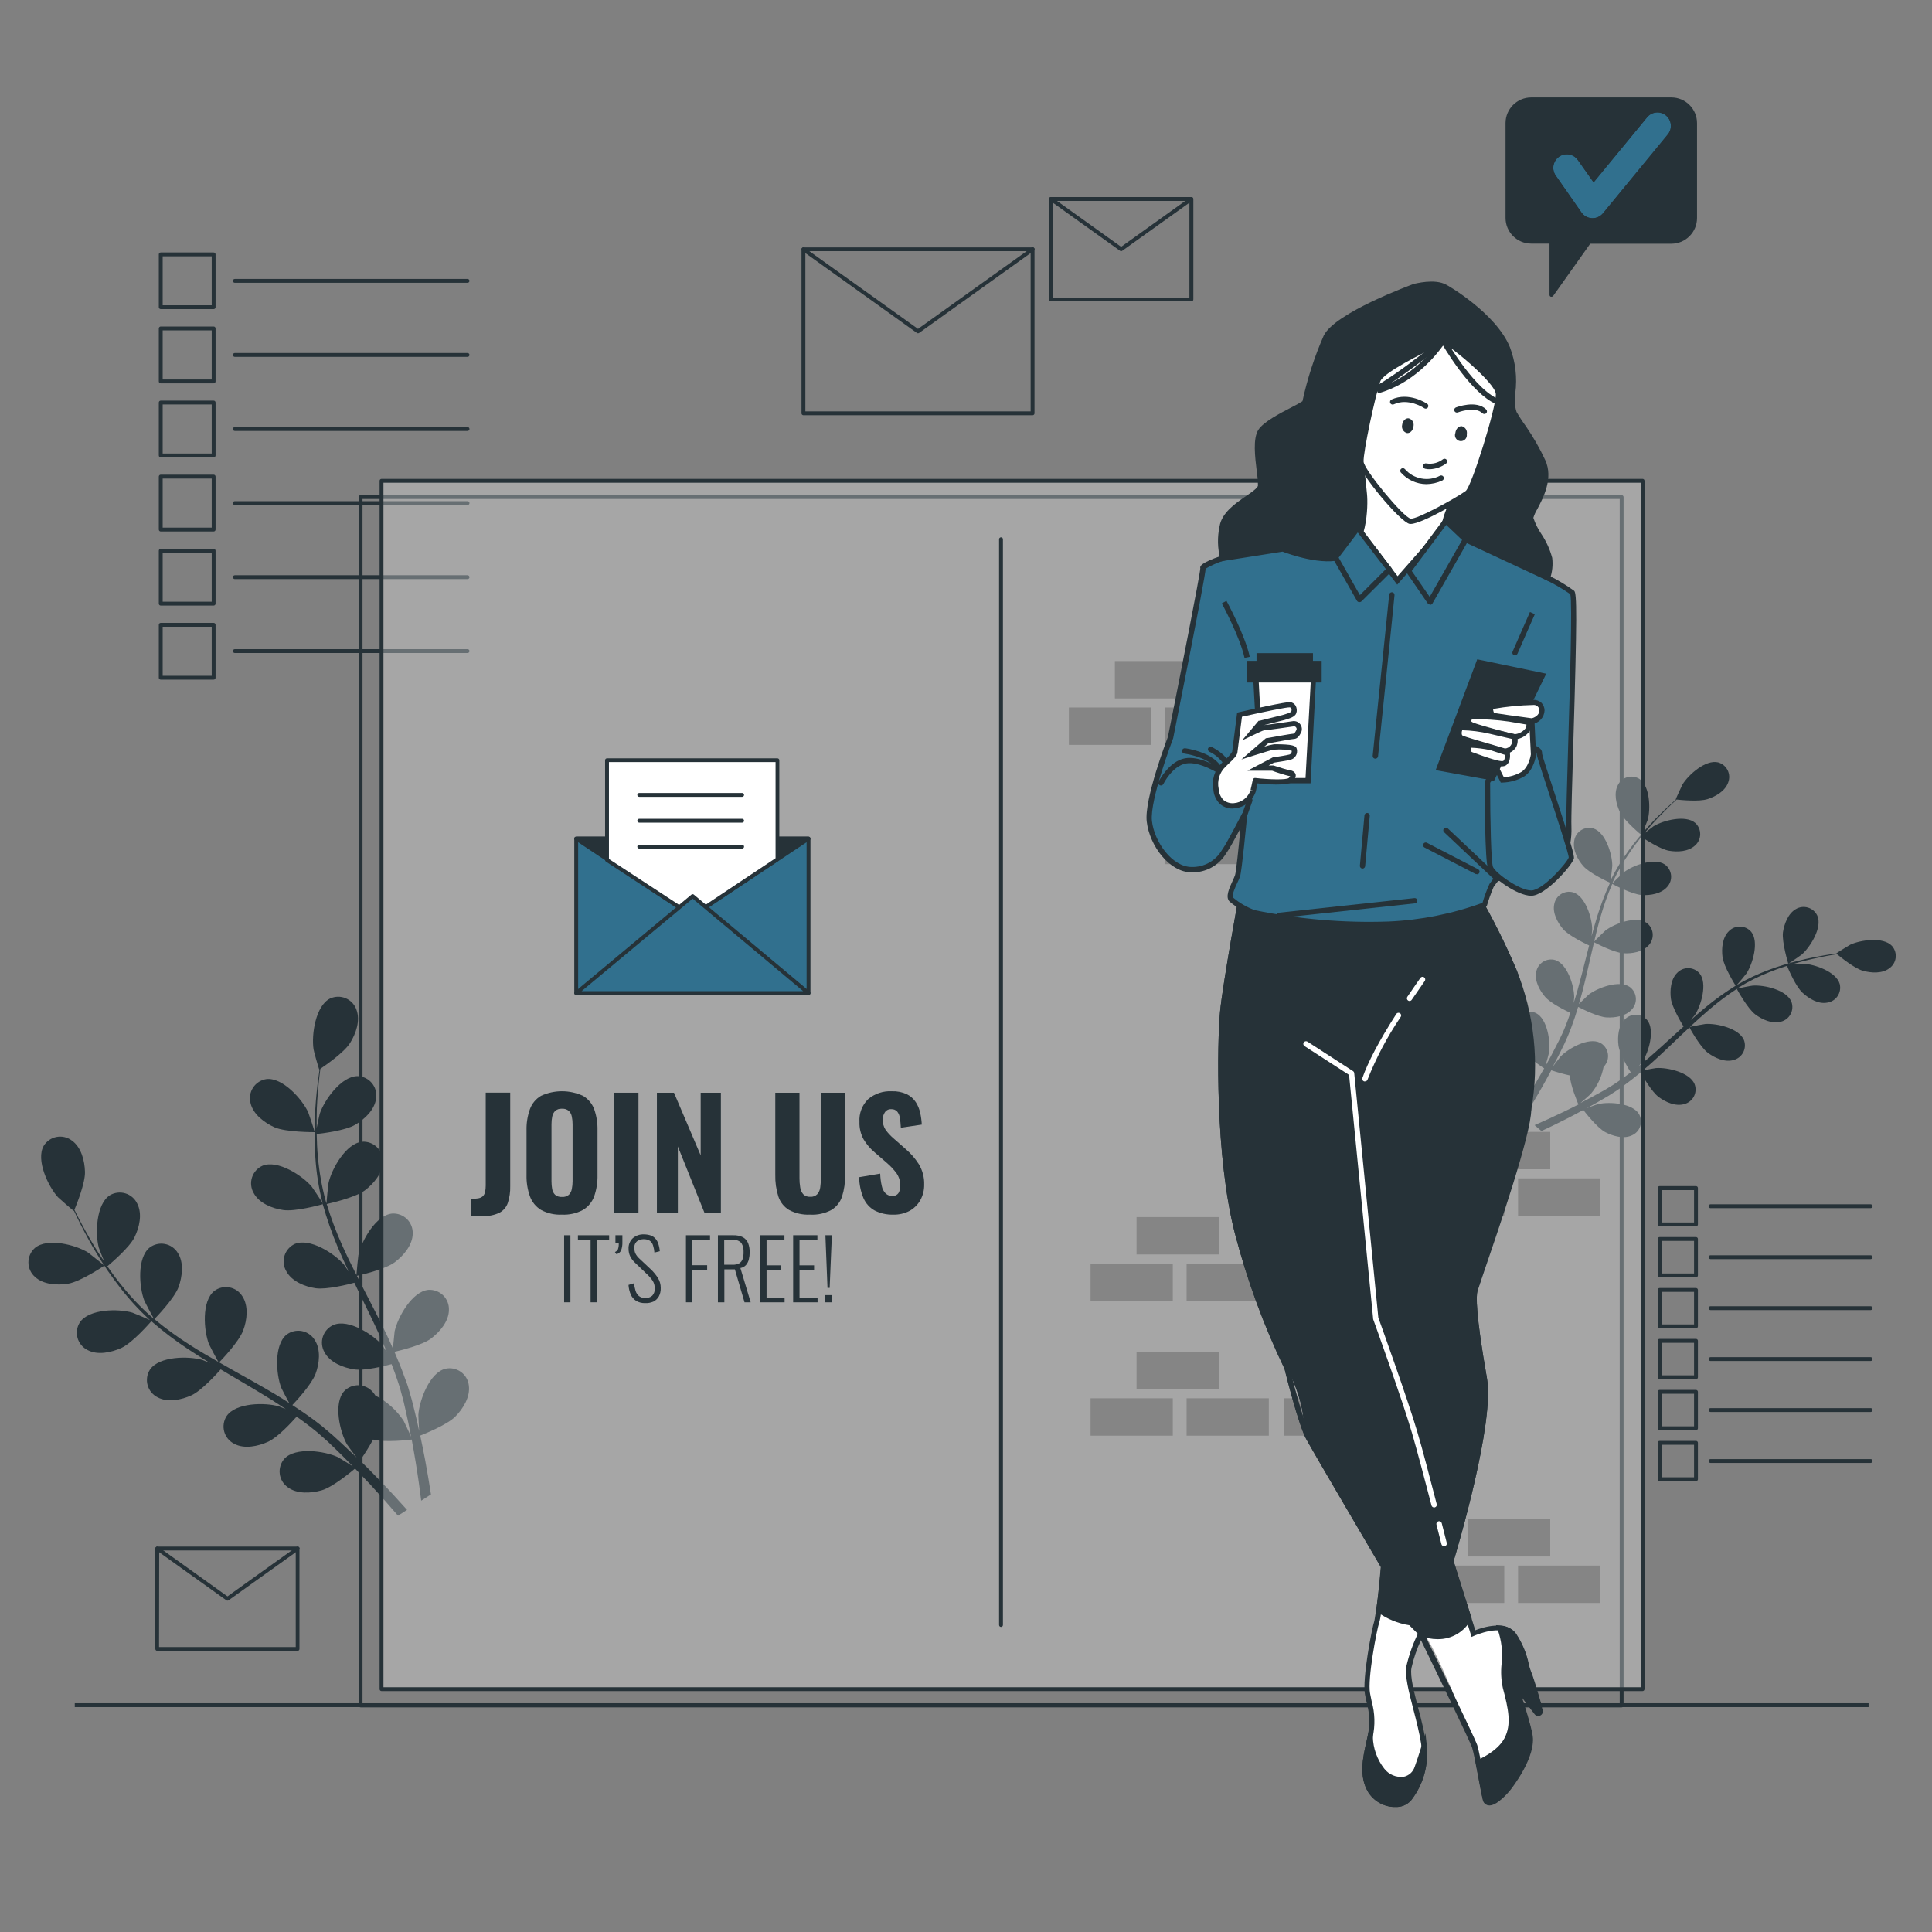 <svg id="eJR9XfTgW1i1" xmlns="http://www.w3.org/2000/svg" xmlns:xlink="http://www.w3.org/1999/xlink" viewBox="0 0 500 500" shape-rendering="geometricPrecision" text-rendering="geometricPrecision"><rect x="0" y="0" width="500" height="500" fill="#808080" stroke="none"/><g><path d="M55.29,80h-13.69c-.276,0-.5-.224-.5-.5v-13.66c0-.276.224-.5.5-.5h13.69c.276,0,.5.224.5.5v13.7c-.021.26-.239.461-.5.46ZM42.1,79h12.69v-12.66h-12.69Z" fill="#263238"/><path d="M121,73.19h-60.23c-.276,0-.5-.224-.5-.5s.224-.5.5-.5h60.23c.276,0,.5.224.5.5s-.224.5-.5.5Z" fill="#263238"/><path d="M55.29,99.21h-13.69c-.276,0-.5-.224-.5-.5v-13.71c0-.276.224-.5.5-.5h13.69c.276,0,.5.224.5.5v13.7c.003.134-.049.264-.143.36s-.223.15-.357.15Zm-13.19-1h12.69v-12.7h-12.69Z" fill="#263238"/><path d="M121,92.36h-60.23c-.276,0-.5-.224-.5-.5s.224-.5.5-.5h60.23c.276,0,.5.224.5.5s-.224.5-.5.5Z" fill="#263238"/><path d="M55.29,118.38h-13.69c-.276,0-.5-.224-.5-.5v-13.7c0-.276.224-.5.5-.5h13.69c.276,0,.5.224.5.5v13.7c0,.276-.224.5-.5.5Zm-13.19-1h12.69v-12.7h-12.69Z" fill="#263238"/><path d="M121,111.53h-60.23c-.276,0-.5-.224-.5-.5s.224-.5.5-.5h60.23c.276,0,.5.224.5.5s-.224.5-.5.5Z" fill="#263238"/><path d="M55.29,137.55h-13.69c-.276,0-.5-.224-.5-.5v-13.7c0-.276.224-.5.5-.5h13.69c.276,0,.5.224.5.5v13.7c0,.276-.224.5-.5.5Zm-13.19-1h12.69v-12.7h-12.69Z" fill="#263238"/><path d="M121,130.7h-60.23c-.276,0-.5-.224-.5-.5s.224-.5.5-.5h60.23c.276,0,.5.224.5.5s-.224.5-.5.5Z" fill="#263238"/><path d="M55.29,156.72h-13.69c-.276,0-.5-.224-.5-.5v-13.69c0-.276.224-.5.5-.5h13.69c.276,0,.5.224.5.5v13.69c0,.276-.224.5-.5.5Zm-13.19-1h12.69v-12.72h-12.69Z" fill="#263238"/><path d="M121,149.87h-60.23c-.276,0-.5-.224-.5-.5s.224-.5.5-.5h60.23c.276,0,.5.224.5.5s-.224.5-.5.5Z" fill="#263238"/><path d="M55.29,175.89h-13.69c-.276,0-.5-.224-.5-.5v-13.69c0-.276.224-.5.5-.5h13.69c.276,0,.5.224.5.5v13.69c0,.276-.224.5-.5.5Zm-13.19-1h12.69v-12.69h-12.69Z" fill="#263238"/><path d="M121,169h-60.23c-.276,0-.5-.224-.5-.5s.224-.5.5-.5h60.23c.276,0,.5.224.5.5s-.224.5-.5.5Z" fill="#263238"/><path d="M438.92,317.38h-9.42c-.276,0-.5-.224-.5-.5v-9.42c0-.276.224-.5.5-.5h9.42c.276,0,.5.224.5.5v9.42c0,.276-.224.5-.5.5Zm-8.92-1h8.42v-8.38h-8.42Z" fill="#263238"/><path d="M484.13,312.67h-41.45c-.276,0-.5-.224-.5-.5s.224-.5.5-.5h41.45c.276,0,.5.224.5.5s-.224.5-.5.5Z" fill="#263238"/><path d="M438.92,330.57h-9.42c-.276,0-.5-.224-.5-.5v-9.42c0-.276.224-.5.5-.5h9.42c.276,0,.5.224.5.5v9.42c-.005.274-.226.495-.5.5Zm-8.92-1h8.42v-8.42h-8.42Z" fill="#263238"/><path d="M484.13,325.86h-41.45c-.274-.005-.495-.226-.5-.5c0-.276.224-.5.5-.5h41.45c.276,0,.5.224.5.5s-.224.5-.5.5Z" fill="#263238"/><path d="M438.92,343.76h-9.42c-.276,0-.5-.224-.5-.5v-9.42c0-.276.224-.5.5-.5h9.42c.276,0,.5.224.5.5v9.42c-.005.274-.226.495-.5.5Zm-8.92-1h8.42v-8.42h-8.42Z" fill="#263238"/><path d="M484.13,339.05h-41.45c-.274-.005-.495-.226-.5-.5c0-.276.224-.5.5-.5h41.45c.276,0,.5.224.5.5s-.224.5-.5.5Z" fill="#263238"/><path d="M438.92,356.94h-9.42c-.276,0-.5-.224-.5-.5v-9.44c0-.276.224-.5.5-.5h9.42c.274.005.495.226.5.5v9.42c.005.136-.045.268-.139.367s-.225.154-.361.153Zm-8.92-1h8.42v-8.42h-8.42Z" fill="#263238"/><path d="M484.13,352.23h-41.45c-.276,0-.5-.224-.5-.5.005-.274.226-.495.5-.5h41.45c.276,0,.5.224.5.5s-.224.5-.5.5Z" fill="#263238"/><path d="M438.92,370.13h-9.42c-.276,0-.5-.224-.5-.5v-9.42c0-.276.224-.5.5-.5h9.42c.274.005.495.226.5.5v9.42c0,.276-.224.5-.5.5Zm-8.92-1h8.42v-8.42h-8.42Z" fill="#263238"/><path d="M484.13,365.42h-41.45c-.276,0-.5-.224-.5-.5.005-.274.226-.495.5-.5h41.45c.276,0,.5.224.5.5s-.224.5-.5.5Z" fill="#263238"/><path d="M438.92,383.32h-9.42c-.276,0-.5-.224-.5-.5v-9.42c0-.276.224-.5.5-.5h9.42c.276,0,.5.224.5.5v9.42c0,.276-.224.5-.5.5Zm-8.92-1h8.42v-8.42h-8.42Z" fill="#263238"/><path d="M484.13,378.61h-41.45c-.276,0-.5-.224-.5-.5s.224-.5.5-.5h41.45c.276,0,.5.224.5.5s-.224.5-.5.5Z" fill="#263238"/></g><g><path d="M267.23,107.47h-59.3c-.276,0-.5-.224-.5-.5v-42.45c0-.276.224-.5.5-.5h59.3c.276,0,.5.224.5.5v42.48c-.016.264-.235.47-.5.47Zm-58.8-1h58.3v-41.47h-58.3Z" fill="#263238"/><path d="M237.58,86.25c-.104.001-.205-.031-.29-.09L207.64,64.93c-.109-.077-.183-.194-.206-.325s.008-.266.086-.375c.166-.219.475-.268.7-.11l29.36,21l29.36-21c.144-.123.344-.154.518-.081s.293.238.306.427-.081.368-.244.465L237.87,86.16c-.086.058-.187.09-.29.09Z" fill="#263238"/><path d="M308.32,78L272,78c-.276,0-.5-.224-.5-.5v-26c0-.276.224-.5.5-.5h36.34c.276,0,.5.224.5.5v26c0.0.136-.055.266-.153.361s-.231.145-.367.139Zm-35.84-1h35.34v-25h-35.34Z" fill="#263238"/><path d="M290.15,65c-.105.001-.208-.034-.29-.1l-18.17-13c-.109-.077-.183-.194-.206-.325s.008-.266.086-.375c.163-.223.473-.276.7-.12l17.88,12.8L308,51.1c.227-.156.537-.103.7.12.077.109.108.244.086.375s-.097.248-.206.325l-18.17,13c-.077.052-.167.08-.26.08Z" fill="#263238"/><path d="M77,427.25h-36.3c-.274-.005-.495-.226-.5-.5v-26c.005-.274.226-.495.5-.5h36.3c.276,0,.5.224.5.5v26c0,.276-.224.5-.5.5Zm-35.84-1h35.38v-25h-35.34Z" fill="#263238"/><path d="M58.87,414.24c-.103-0-.204-.032-.29-.09l-18.17-13c-.219-.166-.268-.475-.11-.7.162-.218.468-.267.69-.11l17.88,12.8l17.88-12.8c.225-.158.534-.109.7.11.077.109.108.244.086.375s-.097.248-.206.325l-18.17,13c-.085.059-.186.091-.29.09Z" fill="#263238"/></g><g><rect width="464.24" height="1" rx="0" ry="0" transform="translate(19.35 440.796)" fill="#263238"/></g><g><path d="M17.63,332.22c3.26-.53,9.39-4.69,9.4-4.69s-4-3.21-4.25-3.38c-3.21-2-10.57-3.9-13.77-1.16-1.053.948-1.654,2.298-1.654,3.715s.601,2.767,1.654,3.715c2.18,2.06,5.84,2.25,8.62,1.8Z" fill="#263238"/><path d="M31.41,348.85c2.89-1.32,7.4-6.51,7.76-6.92c2.964,2.586,6.098,4.972,9.38,7.14c1.9,1.27,3.86,2.5,5.84,3.7-1-.41-1.87-.78-2-.81-3.61-1.06-11.22-1-13.59,2.51-.76,1.197-.976,2.66-.595,4.025s1.325,2.505,2.595,3.135c2.62,1.42,6.21.64,8.76-.53s6.54-5.54,7.56-6.7l2.29,1.36c3.68,2.17,7.35,4.31,10.89,6.52c1.25.78,2.45,1.59,3.66,2.4-.88-.36-1.62-.67-1.74-.7-3.61-1.06-11.22-1-13.59,2.52-.76,1.197-.976,2.66-.595,4.025s1.325,2.505,2.595,3.135c2.62,1.41,6.2.63,8.76-.54s6.15-5.11,7.38-6.49c1.21.86,2.42,1.73,3.55,2.62.76.63,1.53,1.18,2.26,1.85l2.16,1.9c1.34,1.28,2.73,2.59,4,3.87.89.89,1.73,1.74,2.57,2.61-1.23-.79-3.68-2.29-3.89-2.39-3.42-1.59-11-2.66-13.82.43-.934,1.066-1.371,2.479-1.203,3.886s.925,2.677,2.083,3.494c2.38,1.79,6,1.57,8.74.8c3-.85,8-5.1,8.67-5.64c1.4,1.44,2.74,2.85,4,4.19c2.76,3,5.14,5.69,7.12,8l2.33-1.5c-2.11-2.37-4.66-5.16-7.63-8.22-1.41-1.47-2.94-3-4.53-4.56c1.226-1.737,2.351-3.544,3.37-5.41c3.08.8,9.21.1,10,0c.37,2,.71,3.88,1,5.69.63,3.79,1.1,7.2,1.46,10.12l2.52-1.62c-.41-2.65-.9-5.65-1.51-8.93-.37-2-.81-4.13-1.27-6.3.75-.29,6.92-2.71,9.09-4.92c2-2,3.92-5.12,3.49-8.07-.164-1.407-.917-2.679-2.073-3.499s-2.605-1.111-3.987-.801c-4.09,1-6.75,8.17-7,11.93c0,.22.1,2.64.2,4.17-.19-.89-.37-1.75-.58-2.67-.41-1.8-.87-3.6-1.36-5.52l-.81-2.8c-.25-.94-.64-1.9-1-2.87-.78-2.21-1.68-4.41-2.64-6.62c1.58-.36,7.18-1.72,9.44-3.41s4.65-4.47,4.66-7.44c.054-1.416-.495-2.789-1.512-3.777s-2.404-1.498-3.818-1.403c-4.2.41-7.91,7.05-8.72,10.73c0,.23-.32,2.94-.45,4.43-.58-1.32-1.16-2.64-1.8-3.95-1.83-3.8-3.8-7.58-5.75-11.37-.6-1.16-1.18-2.32-1.77-3.48.56-.12,7.25-1.6,9.79-3.5c2.25-1.68,4.65-4.46,4.66-7.44.052-1.416-.5-2.788-1.519-3.774s-2.407-1.493-3.821-1.396c-4.19.41-7.91,7.05-8.71,10.73-.06.28-.46,4.17-.51,5.17-1.29-2.56-2.56-5.12-3.7-7.69-1.56-3.471-2.896-7.038-4-10.68.26-.06,7.25-1.57,9.85-3.51c2.25-1.69,4.65-4.47,4.66-7.44.052-1.416-.5-2.788-1.519-3.774s-2.407-1.493-3.821-1.396c-4.19.41-7.91,7.05-8.71,10.73-.06.28-.49,4.47-.51,5.24-.06-.21-.15-.42-.21-.64-.997-3.684-1.666-7.448-2-11.25-.21-2.09-.3-4.11-.33-6.08c1.33-.14,7.4-.88,9.93-2.37s5.11-3.93,5.45-6.89c.205-1.401-.194-2.824-1.097-3.915s-2.228-1.747-3.643-1.805c-4.21-.06-8.63,6.13-9.84,9.7-.06.2-.51,2.24-.81,3.74c0-.89,0-1.8,0-2.65c0-3.19.27-6.11.5-8.69.14-1.47.3-2.79.46-4c1.23-.83,6.15-4.22,7.68-6.66s2.72-5.84,1.66-8.62c-.462-1.339-1.471-2.419-2.775-2.972s-2.782-.527-4.065.072c-3.77,1.89-4.84,9.42-4.26,13.15c0,.32,1.41,5.26,1.48,5.22l.07-.05c-.18,1.19-.35,2.46-.52,3.86-.29,2.58-.58,5.5-.69,8.7-.159,3.45-.116,6.906.13,10.35.252,3.859.851,7.688,1.79,11.44s0,.08,0,.13c-.65-1.05-2.58-3.93-2.75-4.13-2.43-2.88-8.82-7-12.72-5.4-1.294.578-2.282,1.677-2.719,3.025s-.281,2.818.429,4.045c1.4,2.63,4.82,4,7.6,4.39c3.13.49,9.76-1.35,10.29-1.5c1.045,3.795,2.341,7.517,3.88,11.14.89,2.11,1.85,4.21,2.84,6.31-.6-.89-1.13-1.68-1.22-1.79-2.43-2.87-8.83-7-12.73-5.39-1.283.593-2.255,1.7-2.677,3.049s-.252,2.813.467,4.031c1.41,2.63,4.83,4,7.61,4.4s8.5-1,10-1.43c.39.8.76,1.61,1.15,2.41c1.87,3.83,3.76,7.64,5.49,11.44.61,1.34,1.17,2.68,1.72,4-.52-.79-1-1.45-1-1.54-2.44-2.88-8.83-7-12.73-5.4-1.317.566-2.328,1.67-2.775,3.032s-.289,2.85.435,4.088c1.41,2.62,4.83,3.95,7.61,4.39s7.94-.88,9.73-1.35c.53,1.38,1.06,2.78,1.51,4.15.29.94.63,1.82.87,2.79l.75,2.81c.41,1.81.85,3.67,1.21,5.44.25,1.24.48,2.41.71,3.6-.6-1.34-1.81-3.94-1.94-4.14-1.836-2.762-4.349-5.007-7.3-6.52-.193-.313-.41-.611-.65-.89-.914-1.084-2.245-1.729-3.662-1.775s-2.787.512-3.768,1.535c-2.84,3.12-1.13,10.53.75,13.8.11.19,1.55,2.15,2.47,3.37-.65-.64-1.28-1.26-2-1.9-1.33-1.29-2.71-2.53-4.18-3.87l-2.22-1.88c-.73-.65-1.58-1.24-2.37-1.87-1.88-1.41-3.84-2.75-5.86-4.06c1.13-1.18,5-5.4,6-8.06s1.42-6.29-.21-8.78c-.738-1.209-1.954-2.048-3.345-2.309s-2.829.08-3.955.939c-3.28,2.66-2.72,10.25-1.35,13.76.08.22,1.34,2.63,2.06,3.94-1.22-.78-2.42-1.56-3.68-2.31-3.62-2.15-7.36-4.22-11.07-6.3l-3.4-1.93c.41-.41,5.17-5.33,6.24-8.31c1-2.65,1.41-6.29-.22-8.78-.738-1.209-1.954-2.048-3.345-2.309s-2.829.08-3.955.939c-3.28,2.66-2.71,10.24-1.35,13.75.1.27,1.92,3.73,2.43,4.59-2.49-1.42-5-2.85-7.33-4.37-3.218-2.031-6.301-4.269-9.23-6.7.19-.19,5.19-5.31,6.28-8.36.94-2.65,1.41-6.29-.22-8.78-.738-1.209-1.954-2.048-3.345-2.309s-2.829.08-3.955.939c-3.28,2.66-2.71,10.25-1.35,13.76.11.27,2.06,4,2.47,4.65l-.53-.41c-2.868-2.52-5.505-5.291-7.88-8.28-1.34-1.63-2.52-3.26-3.64-4.88c1-.86,5.69-4.83,7-7.46s2.09-6.1.74-8.75c-.6-1.282-1.714-2.25-3.068-2.663s-2.819-.234-4.032.493c-3.55,2.28-3.82,9.89-2.86,13.53.06.2.81,2.15,1.39,3.56-.5-.73-1-1.48-1.48-2.2-1.72-2.68-3.14-5.25-4.37-7.53-.69-1.3-1.29-2.49-1.84-3.61.57-1.37,2.8-6.91,2.73-9.79s-.95-6.38-3.37-8.11c-1.124-.864-2.562-1.21-3.956-.953s-2.613,1.095-3.354,2.303c-2.09,3.66,1.17,10.54,3.71,13.32.22.24,4.08,3.61,4.11,3.54.003-.027.003-.053,0-.08.51,1.09,1.06,2.25,1.7,3.51c1.18,2.31,2.55,4.91,4.22,7.64c1.784,2.956,3.741,5.804,5.86,8.53c2.343,3.074,4.953,5.935,7.8,8.55l.11.09c-1.13-.52-4.31-1.86-4.57-1.93-3.62-1.06-11.22-1-13.59,2.52-.76,1.197-.976,2.66-.595,4.025s1.325,2.505,2.595,3.135c2.61,1.41,6.19.61,8.75-.54Z" fill="#263238"/><path d="M81.44,293c.07,0-1.54-4.87-1.68-5.16-1.59-3.42-6.66-9.09-10.85-8.57-1.399.217-2.64,1.016-3.416,2.2s-1.014,2.641-.654,4.01c.66,2.91,3.61,5.09,6.17,6.25C74,293.05,81.43,293,81.44,293Z" fill="#263238"/><path d="M419.22,210.12c1.12,2.34,5.6,6,5.6,6s1.54-3.69,1.61-3.94c.77-2.84.6-8.8-2.17-10.61-.947-.581-2.096-.732-3.161-.415s-1.944,1.071-2.419,2.075c-1.07,2.11-.41,4.9.54,6.89Z" fill="#263238"/><path d="M409.76,224.15c1.63,1.88,6.53,4.12,6.92,4.3-1.288,2.801-2.39,5.684-3.3,8.63-.53,1.71-1,3.46-1.49,5.21.09-.83.17-1.58.17-1.68c0-3-1.75-8.65-4.89-9.66-1.065-.313-2.214-.156-3.157.43s-1.592,1.546-1.783,2.64c-.49,2.28.89,4.81,2.33,6.47s5.61,3.69,6.71,4.2c-.17.68-.35,1.35-.52,2-.82,3.24-1.62,6.47-2.5,9.62-.31,1.11-.65,2.19-1,3.28.09-.74.15-1.37.15-1.46c0-3-1.75-8.65-4.89-9.66-1.065-.313-2.214-.156-3.157.43s-1.592,1.546-1.783,2.64c-.49,2.29.89,4.81,2.33,6.47s5.2,3.49,6.51,4.11c-.38,1.1-.77,2.2-1.19,3.25-.3.71-.55,1.41-.89,2.11s-.65,1.38-1,2.06c-.67,1.29-1.35,2.63-2,3.87-.47.87-.93,1.69-1.39,2.51.32-1.1.9-3.27.93-3.45.45-2.92-.41-8.82-3.37-10.29-1.007-.468-2.165-.485-3.186-.048s-1.807,1.287-2.164,2.338c-.83,2.18.15,4.88,1.33,6.75c1.29,2.05,5.6,4.92,6.15,5.27-.77,1.36-1.54,2.68-2.27,3.92-1.63,2.72-3.14,5.11-4.45,7.12l1.64,1.41c1.31-2.1,2.85-4.64,4.5-7.55.79-1.38,1.6-2.87,2.42-4.41c1.577.536,3.183.983,4.81,1.34.08,2.49,2,6.95,2.21,7.52-1.39.71-2.76,1.39-4.05,2-2.71,1.31-5.17,2.42-7.29,3.34l1.77,1.53c1.91-.89,4.06-1.92,6.39-3.11c1.42-.72,2.92-1.51,4.45-2.35.39.51,3.56,4.61,5.71,5.76c1.94,1,4.71,1.81,6.83.83c1.023-.431,1.815-1.277,2.175-2.327s.257-2.204-.285-3.173c-1.68-2.84-7.63-3.27-10.5-2.62-.17,0-2,.66-3.09,1.08l1.87-1c1.27-.71,2.51-1.45,3.86-2.24l1.92-1.23c.65-.4,1.29-.9,1.94-1.35c1.49-1.08,2.95-2.24,4.4-3.44.62,1.11,2.87,5,4.65,6.34s4.38,2.51,6.62,1.86c1.078-.269,1.991-.985,2.508-1.968s.591-2.141.202-3.182c-1.23-3.07-7.05-4.39-10-4.18-.18,0-2.28.4-3.42.63.86-.73,1.72-1.45,2.57-2.22c2.45-2.21,4.86-4.53,7.27-6.84l2.23-2.09c.21.39,2.8,5.1,4.79,6.58c1.76,1.32,4.38,2.51,6.62,1.86c1.077-.272,1.987-.988,2.504-1.97s.592-2.138.206-3.18c-1.24-3.06-7.05-4.39-10-4.18-.22,0-3.24.58-4,.76c1.64-1.54,3.29-3,5-4.48c2.262-1.938,4.647-3.729,7.14-5.36.1.18,2.78,5.1,4.81,6.62c1.77,1.32,4.38,2.51,6.63,1.86c1.075-.274,1.983-.991,2.497-1.973s.589-2.137.203-3.177c-1.23-3.06-7-4.39-10-4.18-.24,0-3.48.62-4.06.78l.43-.3c2.543-1.568,5.22-2.907,8-4c1.53-.62,3-1.13,4.49-1.59.41,1,2.3,5.37,4,6.94s4.08,3,6.38,2.58c1.1-.154,2.084-.768,2.705-1.689s.823-2.063.555-3.141c-.89-3.18-6.52-5.13-9.47-5.25-.16,0-1.8.11-3,.21l2-.59c2.41-.67,4.65-1.14,6.64-1.54c1.14-.22,2.17-.39,3.13-.54.9.74,4.53,3.69,6.7,4.29s5,.77,6.85-.65c.909-.64,1.501-1.636,1.629-2.74s-.221-2.21-.959-3.04c-2.25-2.41-8.15-1.56-10.82-.3-.23.11-3.65,2.22-3.6,2.26v0c-.93.13-1.93.27-3,.46-2,.35-4.27.78-6.7,1.4-2.627.643-5.215,1.438-7.75,2.38-2.841,1.048-5.585,2.343-8.2,3.87l-.09.06c.65-.72,2.38-2.8,2.5-3c1.62-2.47,3.31-8.18,1.25-10.76-.719-.847-1.764-1.349-2.874-1.379s-2.182.413-2.946,1.219c-1.67,1.63-1.91,4.5-1.62,6.68.32,2.47,3.17,7,3.39,7.41-2.618,1.624-5.127,3.418-7.51,5.37q-2.09,1.71-4.12,3.53l1.08-1.31c1.62-2.47,3.31-8.18,1.24-10.76-.717-.847-1.76-1.348-2.869-1.379s-2.178.413-2.941,1.219c-1.67,1.63-1.91,4.5-1.63,6.68s2.64,6.17,3.28,7.21l-1.55,1.4c-2.47,2.25-4.92,4.51-7.39,6.65-.87.75-1.76,1.46-2.64,2.18.48-.57.87-1.06.93-1.14c1.62-2.46,3.31-8.17,1.24-10.75-.717-.85-1.763-1.354-2.874-1.384s-2.183.415-2.946,1.224c-1.66,1.63-1.9,4.5-1.62,6.68s2.42,5.78,3.17,7c-.93.7-1.86,1.41-2.79,2.05-.64.43-1.23.88-1.9,1.27l-1.95,1.19c-1.27.7-2.58,1.44-3.83,2.1-.87.47-1.7.9-2.54,1.33.87-.74,2.56-2.23,2.68-2.37c1.671-1.987,2.804-4.37,3.29-6.92.195-.213.369-.444.52-.69.617-.924.811-2.068.534-3.144s-.998-1.984-1.984-2.496c-3-1.44-8.17,1.48-10.21,3.61-.12.13-1.28,1.64-2,2.61.33-.64.66-1.24,1-1.9.67-1.29,1.3-2.59,2-4l.93-2.09c.32-.69.58-1.46.87-2.19.65-1.72,1.23-3.5,1.77-5.3c1.13.58,5.17,2.6,7.38,2.72s5-.32,6.55-2.1c.748-.82,1.112-1.92,1.001-3.024s-.686-2.11-1.581-2.766c-2.73-1.88-8.3.22-10.64,2-.15.12-1.68,1.6-2.51,2.42.32-1.08.64-2.16.92-3.27.82-3.2,1.55-6.46,2.3-9.71.22-1,.46-2,.7-3c.4.21,5.15,2.71,7.62,2.85c2.2.13,5-.32,6.55-2.1.748-.82,1.112-1.92,1.001-3.024s-.686-2.11-1.581-2.766c-2.72-1.88-8.3.22-10.64,2-.17.14-2.38,2.27-2.91,2.84.52-2.19,1.05-4.36,1.67-6.48.811-2.867,1.814-5.677,3-8.41.18.1,5.13,2.72,7.67,2.87c2.2.13,5-.32,6.55-2.1.747-.822,1.109-1.922.997-3.027s-.689-2.109-1.587-2.763c-2.72-1.88-8.3.22-10.63,2-.19.14-2.56,2.44-3,2.88.07-.15.13-.33.2-.48c1.26-2.711,2.76-5.305,4.48-7.75.93-1.37,1.9-2.62,2.87-3.81.87.58,4.88,3.21,7.15,3.59s5,.23,6.74-1.37c.833-.735,1.314-1.788,1.324-2.899s-.454-2.172-1.274-2.921c-2.49-2.16-8.27-.69-10.79.84-.14.09-1.44,1.09-2.38,1.83.45-.53.9-1.09,1.33-1.59c1.64-1.89,3.26-3.52,4.7-4.95.82-.81,1.59-1.53,2.31-2.19c1.15.13,5.81.59,8-.11s4.58-2.12,5.35-4.32c.398-1.035.339-2.19-.162-3.179s-1.398-1.72-2.468-2.011c-3.22-.77-7.66,3.2-9.2,5.72-.13.22-1.81,3.87-1.75,3.87h.07c-.71.62-1.46,1.3-2.26,2.05-1.48,1.4-3.13,3-4.81,4.86-1.836,1.985-3.556,4.076-5.15,6.26-1.797,2.442-3.373,5.039-4.71,7.76v.1c.14-1,.44-3.65.44-3.86c0-3-1.74-8.65-4.89-9.66-1.065-.313-2.214-.156-3.157.43s-1.592,1.546-1.783,2.64c-.49,2.53.89,5.02,2.33,6.68Z" fill="#263238"/><path d="M462.81,249.42c0,.05,3.32-2.23,3.51-2.4c2.22-2,5.36-7,4-10.05-.47-1.003-1.344-1.76-2.404-2.083s-2.207-.18-3.156.393c-2,1.14-3,3.84-3.33,6-.32,2.58,1.38,8.13,1.38,8.14Z" fill="#263238"/></g><g><rect width="326.36" height="312.72" rx="0" ry="0" transform="translate(93.32 128.64)" fill="none"/><path d="M419.68,441.86h-326.36c-.276,0-.5-.224-.5-.5v-312.72c0-.276.224-.5.5-.5h326.36c.276,0,.5.224.5.5v312.72c0,.276-.224.5-.5.5Zm-325.86-1h325.36v-311.72h-325.36Z" fill="#263238"/><rect width="326.36" height="312.72" rx="0" ry="0" transform="translate(98.74 124.43)" opacity="0.3" fill="#fff"/><path d="M425.1,437.65h-326.36c-.276,0-.5-.224-.5-.5v-312.72c0-.276.224-.5.5-.5h326.36c.276,0,.5.224.5.5v312.72c-.005.274-.226.495-.5.5Zm-325.86-1h325.36v-311.72h-325.36Z" fill="#263238"/><path d="M259.06,421.05c-.274-.005-.495-.226-.5-.5v-281c.005-.274.226-.495.5-.5.276,0,.5.224.5.5v281c0,.276-.224.5-.5.5Z" fill="#263238"/></g><g><g opacity="0.2"><rect width="21.28" height="9.67" rx="0" ry="0" transform="translate(276.63 183.1)"/><rect width="21.28" height="9.67" rx="0" ry="0" transform="translate(288.53 171.08)"/><rect width="21.28" height="9.67" rx="0" ry="0" transform="translate(301.48 183.1)"/><rect width="21.28" height="9.67" rx="0" ry="0" transform="translate(338.52 149.82)"/><rect width="21.28" height="9.67" rx="0" ry="0" transform="translate(350.42 137.79)"/><rect width="21.28" height="9.67" rx="0" ry="0" transform="translate(363.37 149.82)"/><rect width="21.28" height="9.67" rx="0" ry="0" transform="translate(301.48 213.97)"/><rect width="21.28" height="9.67" rx="0" ry="0" transform="translate(313.38 201.94)"/><rect width="21.28" height="9.67" rx="0" ry="0" transform="translate(326.33 213.97)"/><rect width="21.28" height="9.67" rx="0" ry="0" transform="translate(368.02 304.96)"/><rect width="21.28" height="9.67" rx="0" ry="0" transform="translate(379.92 292.93)"/><rect width="21.28" height="9.67" rx="0" ry="0" transform="translate(392.87 304.96)"/><rect width="21.28" height="9.67" rx="0" ry="0" transform="translate(368.02 405.17)"/><rect width="21.28" height="9.67" rx="0" ry="0" transform="translate(379.92 393.14)"/><rect width="21.28" height="9.67" rx="0" ry="0" transform="translate(392.87 405.17)"/><rect width="21.28" height="9.67" rx="0" ry="0" transform="translate(282.24 327)"/><rect width="21.28" height="9.67" rx="0" ry="0" transform="translate(294.14 314.98)"/><rect width="21.28" height="9.67" rx="0" ry="0" transform="translate(307.09 327)"/><rect width="21.28" height="9.67" rx="0" ry="0" transform="translate(282.24 361.88)"/><rect width="21.28" height="9.67" rx="0" ry="0" transform="translate(294.14 349.85)"/><rect width="21.28" height="9.67" rx="0" ry="0" transform="translate(307.09 361.88)"/><rect width="21.28" height="9.67" rx="0" ry="0" transform="translate(332.34 361.88)"/><rect width="21.28" height="9.67" rx="0" ry="0" transform="translate(344.24 349.85)"/><rect width="21.28" height="9.67" rx="0" ry="0" transform="translate(357.19 361.88)"/></g></g><g transform="translate(1.186 61.125)"><path d="M120.64,253.6v-4.46c.629.01,1.258-.034,1.88-.13.434-.058.845-.231,1.19-.5.306-.285.522-.653.62-1.06.138-.59.202-1.194.19-1.8v-24h6.34v24.24c.039,1.455-.171,2.906-.62,4.29-.371,1.096-1.148,2.008-2.17,2.55-1.361.638-2.859.93-4.36.85Z" fill="#263238"/><path d="M144.23,253.22c-1.885.095-3.76-.331-5.42-1.23-1.323-.817-2.331-2.058-2.86-3.52-.619-1.759-.914-3.616-.87-5.48v-11.6c-.044-1.854.251-3.701.87-5.45.522-1.451,1.533-2.674,2.86-3.46c3.455-1.594,7.435-1.594,10.89,0c1.331.784,2.351,2.002,2.89,3.45.612,1.747.903,3.59.86,5.44v11.63c.042,1.863-.249,3.719-.86,5.48-.534,1.469-1.553,2.711-2.89,3.52-1.678.897-3.57,1.319-5.47,1.22Zm0-4.58c.649.058,1.295-.139,1.8-.55.405-.409.674-.933.77-1.5.134-.658.201-1.328.2-2v-14.74c.004-.672-.063-1.342-.2-2-.097-.561-.366-1.079-.77-1.48-.504-.414-1.15-.615-1.8-.56-.628-.047-1.249.154-1.73.56-.401.404-.669.92-.77,1.48-.133.658-.197,1.329-.19,2v14.72c-.001.67.056,1.339.17,2c.09.565.352,1.089.75,1.5.493.413,1.128.618,1.77.57Z" fill="#263238"/><path d="M157.75,252.79v-31.12h6.3v31.12Z" fill="#263238"/><path d="M168.82,252.79v-31.12h4.42l6.91,16.21v-16.21h5.23v31.12h-4.23l-6.91-17.21v17.21Z" fill="#263238"/><path d="M208.47,253.22c-1.901.102-3.793-.32-5.47-1.22-1.306-.796-2.282-2.034-2.75-3.49-.568-1.794-.835-3.669-.79-5.55v-21.29h6.26v22.17c-.001.76.06,1.519.18,2.27.079.66.342,1.283.76,1.8.477.491,1.148.744,1.83.69.692.06,1.375-.193,1.86-.69.422-.513.683-1.139.75-1.8.104-.752.157-1.511.16-2.27v-22.17h6.26v21.33c.045,1.881-.222,3.756-.79,5.55-.471,1.438-1.439,2.661-2.73,3.45-1.695.911-3.609,1.333-5.53,1.22Z" fill="#263238"/><path d="M230,253.22c-1.667.057-3.321-.308-4.81-1.06-1.29-.717-2.309-1.838-2.9-3.19-.718-1.725-1.102-3.571-1.13-5.44l5.45-.92c.03,1.081.168,2.156.41,3.21.14.723.488,1.39,1,1.92.451.423,1.052.65,1.67.63.655.08,1.3-.214,1.67-.76.297-.542.449-1.152.44-1.77.042-1.168-.287-2.32-.94-3.29-.721-.982-1.553-1.878-2.48-2.67l-3.23-2.8c-1.117-.939-2.07-2.058-2.82-3.31-.767-1.383-1.144-2.949-1.09-4.53-.145-2.199.672-4.352,2.24-5.9c1.72-1.445,3.927-2.178,6.17-2.05c1.322-.051,2.637.209,3.84.76.946.467,1.75,1.178,2.33,2.06.55.86.939,1.812,1.15,2.81.215.987.349,1.991.4,3l-5.42.81c-.05-1-.13-1.78-.24-2.5-.075-.617-.317-1.201-.7-1.69-.395-.431-.967-.656-1.55-.61-.658-.048-1.291.266-1.65.82-.358.543-.546,1.18-.54,1.83-.04.96.223,1.907.75,2.71.597.81,1.284,1.548,2.05,2.2l3.15,2.77c1.299,1.119,2.431,2.419,3.36,3.86.983,1.611,1.474,3.474,1.41,5.36.022,1.398-.323,2.777-1,4-.655,1.164-1.621,2.123-2.79,2.77-1.294.678-2.74,1.012-4.2.97Z" fill="#263238"/><path d="M144.81,275.91v-17.35h1.63v17.35Z" fill="#263238"/><path d="M151.66,275.91v-16.09h-3.28v-1.26h8.08v1.26h-3.17v16.09Z" fill="#263238"/><path d="M158.35,263.46l-.39-.57c.356-.119.643-.385.79-.73.154-.478.222-.979.2-1.48h-.86v-2.12h1.8v1.8c.026.711-.082,1.42-.32,2.09-.225.51-.677.884-1.22,1.01Z" fill="#263238"/><path d="M165.8,276.12c-.822.031-1.637-.17-2.35-.58-.618-.401-1.105-.975-1.4-1.65-.332-.788-.528-1.627-.58-2.48l1.44-.43c.06.658.187,1.308.38,1.94.156.532.461,1.007.88,1.37.471.363,1.057.544,1.65.51.655.04,1.3-.175,1.8-.6.472-.519.704-1.212.64-1.91.019-.708-.176-1.405-.56-2-.452-.647-.975-1.241-1.56-1.77l-3.06-2.93c-.495-.47-.902-1.026-1.2-1.64-.264-.584-.397-1.219-.39-1.86-.065-1.034.33-2.045,1.08-2.76.785-.682,1.801-1.04,2.84-1c.562-.006,1.121.071,1.66.23.479.147.914.408,1.27.76.37.388.649.852.82,1.36.219.647.357,1.319.41,2l-1.39.36c-.042-.636-.163-1.264-.36-1.87-.14-.476-.431-.894-.83-1.19-1.046-.597-2.342-.538-3.33.15-.521.473-.769,1.175-.66,1.87-.007.445.085.885.27,1.29.241.466.562.886.95,1.24l3.07,2.89c.676.642,1.27,1.364,1.77,2.15.502.792.763,1.713.75,2.65.029.761-.144,1.517-.5,2.19-.325.569-.813,1.029-1.4,1.32-.664.289-1.386.423-2.11.39Z" fill="#263238"/><path d="M176.34,275.91v-17.35h6.23v1.22h-4.57v6.53h3.83v1.2h-3.83v8.4Z" fill="#263238"/><path d="M184.61,275.91v-17.35h3.92c.883-.045,1.764.134,2.56.52.606.34,1.079.876,1.34,1.52.284.757.419,1.562.4,2.37.003.613-.067,1.224-.21,1.82-.126.537-.376,1.037-.73,1.46-.383.421-.898.7-1.46.79l2.66,8.87h-1.59l-2.5-8.53h-2.72v8.53Zm1.63-9.73h2.2c.585.033,1.169-.092,1.69-.36.404-.244.709-.623.86-1.07.188-.574.276-1.176.26-1.78.057-.838-.138-1.674-.56-2.4-.565-.607-1.389-.901-2.21-.79h-2.24Z" fill="#263238"/><path d="M195.55,275.91v-17.35h6.28v1.26h-4.63v6.52h3.8v1.19h-3.8v7.16h4.67v1.22Z" fill="#263238"/><path d="M204.08,275.91v-17.35h6.28v1.26h-4.63v6.52h3.77v1.19h-3.77v7.16h4.67v1.22Z" fill="#263238"/><path d="M212.41,275.91v-1.86h1.67v1.86Zm.56-3.73l-.54-13.62h1.67l-.57,13.62Z" fill="#263238"/></g><g transform="translate(1.186 47.223)"><rect width="60.12" height="39.96" rx="0" ry="0" transform="translate(147.94 169.83)" fill="#31708e"/><path d="M208.06,210.29h-60.12c-.276,0-.5-.224-.5-.5v-40c0-.276.224-.5.5-.5h60.12c.276,0,.5.224.5.5v40c0,.276-.224.5-.5.5Zm-59.62-1h59.12v-39h-59.12Z" fill="#263238"/><polygon points="208.06,169.83 178,189.81 147.94,169.83 208.06,169.83" fill="#263238"/><path d="M178,190.31c-.099-.002-.195-.03-.28-.08l-30.06-20c-.18-.124-.26-.35-.2-.56.066-.209.261-.351.48-.35h60.12c.217.003.408.145.472.353s-.014.433-.192.557l-30.06,20c-.085.05-.181.078-.28.08Zm-28.41-20L178,189.21l28.4-18.88Z" fill="#263238"/><polygon points="155.91,175.35 155.91,149.53 200.03,149.53 200.03,175.14 178,189.81 155.91,175.35" fill="#fff"/><path d="M178,190.31c-.099-.002-.195-.03-.28-.08l-22.08-14.46c-.14-.094-.226-.251-.23-.42v-25.82c0-.276.224-.5.5-.5h44.09c.276,0,.5.224.5.5v25.61c.002.168-.081.326-.22.42l-22,14.67c-.085.05-.181.078-.28.08Zm-21.59-15.23L178,189.21l21.53-14.33v-24.88h-43.12Z" fill="#263238"/><path d="M190.88,159h-26.63c-.276,0-.5-.224-.5-.5s.224-.5.5-.5h26.63c.276,0,.5.224.5.5s-.224.5-.5.5Z" fill="#263238"/><path d="M190.88,165.68h-26.63c-.276,0-.5-.224-.5-.5s.224-.5.5-.5h26.63c.276,0,.5.224.5.5s-.224.5-.5.5Z" fill="#263238"/><path d="M190.88,172.39h-26.63c-.276,0-.5-.224-.5-.5s.224-.5.5-.5h26.63c.276,0,.5.224.5.5s-.224.5-.5.5Z" fill="#263238"/><polygon points="147.94,209.79 178.07,184.7 208.06,209.79 147.94,209.79" fill="#31708e"/><path d="M208.06,210.29h-60.12c-.208-.002-.394-.133-.465-.329s-.013-.415.145-.551l30.13-25.1c.185-.154.455-.154.64,0l30,25.09c.158.135.216.355.145.551s-.257.327-.465.329Zm-58.74-1h57.36l-28.61-23.94Z" fill="#263238"/></g><g transform="matrix(1.374 0 0 1.374-125.84-164.478)"><path d="M325.68,287c0,0-3.29,17.94-3.79,23.25s-1,26.91,2.78,41.56c2.26,8.797,5.385,17.349,9.33,25.53s2.52,10.36,4,13.14s14.15,24.26,14.15,24.26-.76,8.84-1.26,10.36-2.28,10.86-1.77,13.64s1.26,4.55.5,8.09-1.77,7.07,0,10.11s6.07,3.28,7.33,1.51c2.289-2.936,3.292-6.673,2.78-10.36-.76-5-3.29-11.62-2.78-14.4.515-2.186,1.276-4.306,2.27-6.32s9.61,19.71,10.11,21.23s1.52,7.83,2,9.85s3.29-.76,4.3-2s4.8-6.57,4-10.11-3-9.85-3-9.85l3.77,5c.153.242.463.33.72.204s.378-.425.28-.694c-.71-2.43-1.67-5.65-2-6.26-.51-1-.76-4.3-2.78-7.07s-7.58-.26-7.58-.26l-4.3-13.64c0,0,7.84-25.77,6.32-34.37s-2.27-14.9-1.77-16.67s10.11-28.43,10.11-34s.25-18.95-2.78-26.28c-2.062-4.857-4.427-9.579-7.08-14.14Z" fill="#fff"/><path d="M354.34,460.06h-.26c-1.984-.095-3.793-1.166-4.83-2.86-1.71-2.94-1-6.3-.26-9.55l.2-.92c.464-2.086.402-4.254-.18-6.31-.11-.5-.22-1-.33-1.58-.52-2.9,1.28-12.35,1.79-13.89.578-3.337.989-6.702,1.23-10.08-1.09-1.85-12.64-21.5-14.08-24.14s-3.85-12.29-4.07-13.2c-3.944-8.186-7.083-16.736-9.37-25.53-3.72-14.41-3.34-35.94-2.79-41.74.5-5.27,3.76-23.11,3.8-23.29l.07-.42h.43l44.24,1.27.14.24c2.66,4.586,5.034,9.332,7.11,14.21c2.87,6.94,2.84,19.32,2.82,25.27v1.2c0,4.6-6.32,23-9,30.82-.6,1.73-1,3-1.12,3.31-.26.9-.37,4.25,1.78,16.45c1.48,8.36-5.58,32.12-6.28,34.45l4.08,13c1.5-.58,5.8-1.94,7.67.63c1.176,1.75,1.998,3.714,2.42,5.78.099.467.236.925.41,1.37.25.51.93,2.64,2,6.34.151.49-.074,1.017-.532,1.247s-1.015.096-1.318-.317l-1.89-2.49c.71,2.13,1.6,5,2,7c.89,4.17-3.94,10.27-4.14,10.52s-2.64,3.24-4.21,2.9c-.525-.112-.924-.539-1-1.07-.22-.88-.53-2.54-.86-4.3-.41-2.2-.88-4.68-1.15-5.51-.38-1.13-6.22-13.22-9.63-20.23-.787,1.679-1.388,3.44-1.79,5.25-.28,1.55.49,4.54,1.31,7.71.603,2.15,1.094,4.329,1.47,6.53.543,3.814-.489,7.684-2.86,10.72-.767.847-1.881,1.293-3.02,1.21ZM326.09,287.52c-.5,2.74-3.25,18-3.7,22.79-.55,5.75-.93,27.1,2.76,41.39c2.269,8.756,5.387,17.27,9.31,25.42v.1c0,.11,2.53,10.33,4,13s14,24,14.14,24.25l.08.13v.16c0,.37-.77,8.92-1.29,10.48s-2.24,10.69-1.75,13.39c.1.55.21,1.06.31,1.55.615,2.194.68,4.505.19,6.73l-.2.92c-.71,3.21-1.37,6.23.14,8.83.855,1.407,2.355,2.296,4,2.37.922.124,1.847-.208,2.48-.89c2.224-2.827,3.199-6.438,2.7-10-.31-2-.89-4.26-1.45-6.43-.85-3.28-1.65-6.37-1.33-8.14.514-2.235,1.293-4.4,2.32-6.45l.45-.91.44.91c.4.81,9.63,19.76,10.14,21.29.29.89.74,3.31,1.18,5.65.33,1.74.63,3.38.85,4.24.05.2.12.31.2.33.53.11,2.06-1.1,3.22-2.54c1.64-2.06,4.58-6.72,3.94-9.69-.74-3.47-3-9.73-3-9.79l-1.11-3.08l5.75,7.59.58-.19-.48.14c-1.39-4.77-1.81-5.92-1.94-6.18-.211-.506-.372-1.032-.48-1.57-.395-1.939-1.162-3.783-2.26-5.43-1.75-2.42-6.91-.12-7-.09l-.51.23-4.51-14.33v-.15c.08-.25,7.79-25.75,6.31-34.13-1.67-9.45-2.26-15.14-1.76-16.9.1-.34.51-1.54,1.13-3.35c2.45-7.13,9-26.07,9-30.5v-1.2c0-5.88.05-18.13-2.74-24.88-2.017-4.754-4.325-9.379-6.91-13.85Z" fill="#263238"/><path d="M368.23,424.47l-3.39-10.74c0,0,7.84-25.77,6.32-34.37s-2.27-14.9-1.77-16.67s9.22-28.5,10.11-34c1.578-8.847.614-17.959-2.78-26.28-2.062-4.857-4.427-9.579-7.08-14.14l-44-1.27c0,0-3.29,17.94-3.79,23.25s-1,26.91,2.78,41.56c2.272,8.799,5.411,17.35,9.37,25.53s2.52,10.36,4,13.14s14.15,24.26,14.15,24.26-.44,5.08-.87,8.2c1.748,1.273,3.78,2.101,5.92,2.41l2,2c0,0,5.8,2.55,9.03-2.88Z" fill="#263238"/><path d="M362.36,428.45c-1.122-.004-2.234-.215-3.28-.62l-.15-.1-1.89-1.9c-2.167-.345-4.222-1.195-6-2.48l-.27-.17.05-.31c.38-2.76.77-7.13.85-8-1.09-1.85-12.64-21.5-14.08-24.14s-3.85-12.29-4.07-13.2c-3.934-8.187-7.062-16.737-9.34-25.53-3.72-14.41-3.34-35.94-2.79-41.74.5-5.27,3.76-23.11,3.8-23.29l.07-.42h.43l44.24,1.27.14.24c2.66,4.586,5.034,9.332,7.11,14.21c3.412,8.396,4.389,17.584,2.82,26.51-.71,4.41-6.26,21.85-8.92,30.24-.65,2.05-1.1,3.45-1.2,3.81-.26.9-.37,4.25,1.78,16.45c1.48,8.36-5.58,32.12-6.28,34.45l3.4,10.81-.11.19c-1.235,2.329-3.674,3.767-6.31,3.72Zm-2.79-1.5c.7.28,5.33,1.91,8.11-2.54l-3.36-10.68v-.15c.08-.25,7.79-25.75,6.31-34.13-1.67-9.45-2.26-15.14-1.76-16.9.1-.36.55-1.77,1.21-3.83c2.45-7.71,8.18-25.77,8.89-30.1c1.545-8.753.592-17.764-2.75-26-2.015-4.755-4.322-9.381-6.91-13.85l-43.26-1.25c-.5,2.74-3.25,18-3.7,22.79-.55,5.75-.93,27.1,2.76,41.39c2.269,8.756,5.387,17.27,9.31,25.42v.1c0,.11,2.53,10.33,4,13s14,24,14.14,24.25l.08.13v.16c0,.05-.42,4.8-.83,7.91c1.607,1.144,3.466,1.885,5.42,2.16h.18Z" fill="#263238"/><path d="M361.7,403.64c-.226.002-.425-.151-.48-.37-1.15-4.42-2.72-10.37-3.68-13.66-1.74-6-7.26-21.29-7.32-21.45-.005-.04-.005-.08,0-.12l-4.53-45.87-8.39-5.43c-.232-.149-.299-.458-.15-.69.156-.228.464-.294.7-.15l8.59,5.56c.125.084.206.22.22.37l4.54,46.05c.38,1.05,5.62,15.63,7.32,21.45c1,3.3,2.53,9.26,3.68,13.69.07.265-.086.537-.35.61Z" fill="#fff"/><path d="M363.58,410.94c-.228-0-.428-.151-.49-.37s-.37-1.48-.94-3.7c-.069-.276.099-.556.375-.625s.556.099.625.375c.57,2.22.94,3.7.94,3.7.033.129.014.265-.053.38s-.178.197-.307.23Z" fill="#fff"/><path d="M348.67,323.39h-.16c-.126-.043-.23-.135-.289-.255s-.066-.259-.021-.385c1-2.87,3.09-6.92,6.35-12c.083-.174.259-.284.451-.284s.368.111.451.285.059.38-.062.53c-2.508,3.699-4.6,7.663-6.24,11.82-.086.186-.276.301-.48.29Z" fill="#fff"/><path d="M357.08,308.25c-.101.001-.199-.031-.28-.09-.228-.153-.291-.461-.14-.69c1.43-2.12,2.46-3.55,2.47-3.57.105-.145.28-.222.458-.203s.332.131.405.295.052.354-.053.498-1,1.43-2.45,3.54c-.092.136-.245.219-.41.22Z" fill="#fff"/><path d="M379.5,434.7c-.51-1-.76-4.3-2.78-7.07-.607-.781-1.531-1.25-2.52-1.28c1.72,4.35.12,7.83,1,11.13c1,3.79,1.77,7.07.26,9.85s-5.31,4.3-5.31,4.3h-.07c.47,2.44,1,5.51,1.33,6.81.51,2,3.29-.76,4.3-2s4.8-6.57,4-10.11-3-9.85-3-9.85l4.38,5.78c.108.138.298.182.455.104s.239-.255.195-.424c-.74-2.46-1.89-6.54-2.24-7.24Z" fill="#263238"/><path d="M372.16,459.67c-.09.01-.18.01-.27,0-.525-.112-.924-.539-1-1.07-.22-.88-.53-2.54-.86-4.29-.16-.86-.32-1.74-.48-2.54l-.1-.5.5-.09v0c0,0,3.62-1.47,5-4.06s.75-5.54-.3-9.48c-.316-1.475-.397-2.99-.24-4.49.258-2.222.002-4.473-.75-6.58l-.3-.76.81.07c1.133.038,2.19.581,2.88,1.48c1.176,1.75,1.998,3.714,2.42,5.78.099.467.236.925.41,1.37v0c.27.56,1,3,2.28,7.31.111.402-.078.826-.451,1.011s-.826.08-1.079-.251l-2.49-3.29c.71,2.13,1.6,5,2,7c.89,4.17-3.94,10.27-4.14,10.52s-2.29,2.86-3.84,2.86ZM370.65,452c.13.69.27,1.42.4,2.14.33,1.73.63,3.38.85,4.23.05.2.12.31.2.33.53.11,2.06-1.1,3.22-2.54c1.64-2.06,4.58-6.72,3.94-9.69-.74-3.47-3-9.73-3-9.79l-.82-2.29c-.061,1.007.026,2.018.26,3c1.07,4,1.77,7.35.2,10.22-1.35,2.39-4.28,3.91-5.25,4.39Zm4.79-18l5.62,7.41c-1.05-3.65-1.78-6-2-6.45v0c-.211-.506-.372-1.032-.48-1.57-.395-1.939-1.162-3.783-2.26-5.43-.317-.462-.783-.801-1.32-.96.552,2.007.729,4.099.52,6.17-.06.26-.07.53-.08.83Z" fill="#263238"/><path d="M359.85,448.64c-.37,1.2-.85,2.68-1.32,4-1,2.78-4.3,3-6.57.51-1.428-1.802-2.228-4.021-2.28-6.32-.76,3.54-1.77,7.07,0,10.11s6.07,3.28,7.33,1.51c2.163-2.788,3.179-6.298,2.84-9.81Z" fill="#263238"/><path d="M354.34,460.06h-.26c-1.984-.095-3.793-1.166-4.83-2.86-1.71-2.94-1-6.3-.26-9.55l1.18-5.48v4.67c.051,2.179.805,4.284,2.15,6c.865,1.125,2.262,1.707,3.67,1.53.973-.208,1.759-.922,2.06-1.87.4-1.1.84-2.44,1.32-4l.71-2.3.26,2.4c.356,3.633-.693,7.265-2.93,10.15-.758.898-1.897,1.384-3.07,1.31Zm-4.75-10.43c-.5,2.54-.71,4.94.52,7.05.855,1.407,2.355,2.296,4,2.37.922.124,1.847-.208,2.48-.89c1.374-1.818,2.296-3.936,2.69-6.18l-.29.83c-.421,1.278-1.492,2.235-2.81,2.51-1.754.247-3.508-.453-4.61-1.84-.948-1.114-1.625-2.431-1.98-3.85Z" fill="#263238"/><path d="M321.91,224.87c0,0-3.84,1.34-3.68,1.84s-6.13,32-6.13,32-4.47,11.6-4,15.74s4,9.11,7.95,9.11c2.612.055,5.037-1.348,6.29-3.64.83-1.16,3.65-6.63,3.65-6.63s-1,10.44-1.33,11.43-2,3.64-1.16,4.47c1.275,1.082,2.735,1.926,4.31,2.49c8.332,1.718,16.838,2.439,25.34,2.15c11.27-.66,18.06-3.64,18.06-3.64.372-1.241.816-2.46,1.33-3.65.33-.5,1-1.32,1-1.32s10.6-1.16,11.26-1.83s2.49-3.47,2.32-7.95s1.49-43.23.67-44.06c-1.492-1.059-3.067-1.996-4.71-2.8l-19.19-10.73-28.62,3.76Z" fill="#31708e"/><path d="M349.2,294.41c-7.223-.068-14.423-.832-21.5-2.28-1.653-.587-3.185-1.472-4.52-2.61-.87-.87,0-2.63.62-4c.158-.326.298-.659.42-1c.18-.56.66-4.91,1-8.76-.88,1.66-2,3.72-2.49,4.41l-.15.21c-1.356,2.317-3.866,3.712-6.55,3.64-4.18,0-7.91-5-8.45-9.55-.51-4.22,3.82-15.5,4-16c2.39-12,6-30.31,6.09-31.71-.11-.39,0-1,4-2.39h.05l13.38-3.29l28.67-3.76c.107-.017.217.004.31.06l19.19,10.72c1.688.821,3.301,1.788,4.82,2.89.51.51.56,4.57-.17,28.95-.22,7.4-.41,13.8-.35,15.44.18,4.64-1.72,7.58-2.46,8.33s-7.31,1.49-11.36,1.94c-.2.26-.61.78-.84,1.13-.49,1.147-.91,2.323-1.26,3.52-.048.134-.149.243-.28.3-.28.13-7,3-18.23,3.69-1.25.09-2.59.12-3.94.12ZM326,272.76h.14c.23.07.38.291.36.53-.11,1.07-1,10.52-1.35,11.54-.1.27-.27.64-.46,1.06-.36.75-1.2,2.53-.82,2.9c1.214,1.021,2.598,1.82,4.09,2.36c8.279,1.705,16.732,2.42,25.18,2.13c6.039-.261,12.002-1.448,17.68-3.52.353-1.213.79-2.399,1.31-3.55.34-.5,1-1.32,1-1.36.083-.105.207-.17.34-.18c4.94-.54,10.4-1.33,11-1.7.59-.59,2.3-3.3,2.14-7.56-.06-1.68.13-8.09.35-15.51.32-10.67.8-26.72.4-28.28-1.439-.994-2.95-1.88-4.52-2.65l-19.06-10.65-28.45,3.73-13.31,3.28c-1.164.369-2.284.866-3.34,1.48-.1,1-.91,5.9-6.12,31.95-.07.2-4.44,11.61-4,15.58s3.85,8.67,7.46,8.67c2.356.069,4.558-1.165,5.73-3.21l.16-.23c.79-1.11,3.58-6.51,3.6-6.56.099-.174.291-.272.49-.25Zm-7.31-46.2c.012.076.012.154,0,.23.032-.072.039-.153.02-.23Z" fill="#263238"/><path d="M326,243.63c-.84-3.93-4.25-10.21-4.28-10.28l.88-.47c.14.26,3.51,6.47,4.38,10.54Z" fill="#263238"/><path d="M321,264.64c-.16-.001-.31-.075-.41-.2-1.58-2.21-5.87-2.78-5.92-2.79-.276-.036-.471-.289-.435-.565s.289-.471.565-.435c.19,0,4.77.63,6.61,3.19.077.109.108.244.086.375s-.097.248-.206.325c-.084.062-.185.097-.29.1Z" fill="#263238"/><path d="M322.3,263.58c-.197.002-.377-.111-.46-.29-.65-.856-1.498-1.542-2.47-2-.246-.127-.342-.429-.215-.675s.429-.342.675-.215c.25.13,2.39,1.27,2.93,2.46.107.251-.003.542-.25.66-.065.035-.137.055-.21.06Z" fill="#263238"/><path d="M326,273.76c-.056.01-.114.01-.17,0-.126-.043-.23-.135-.286-.256s-.062-.259-.014-.384l.92-2.62-2.69-5.53-1.9.67c-.149.06-.318.041-.45-.05s-3.84-2.53-6.42-2.08-4.27,3.84-4.28,3.87c-.122.249-.421.352-.67.23s-.352-.421-.23-.67c.08-.16,2-3.88,5-4.41c2.63-.47,6.05,1.53,6.94,2.09l2.09-.75c.243-.081.508.03.62.26l3,6.12c.055.124.055.266,0,.39l-1,2.82c-.082.181-.261.298-.46.3Z" fill="#263238"/><path d="M376.94,243.12c-.063.014-.127.014-.19,0-.254-.11-.374-.403-.27-.66.79-1.84,3.28-7.48,3.28-7.48l.92.41c0,0-2.49,5.63-3.28,7.47-.089.169-.269.271-.46.26Z" fill="#263238"/><path d="M373.56,285.69c-.127-.001-.249-.051-.34-.14l-9.64-9.1c-.095-.094-.148-.222-.148-.355s.053-.261.148-.355c.092-.094.218-.147.35-.147s.258.053.35.147l9.64,9.1c.153.139.205.359.129.552s-.262.32-.469.318Z" fill="#263238"/><path d="M369.78,284.34c-.076.018-.154.018-.23,0l-9.65-5c-.159-.082-.262-.243-.27-.422s.079-.348.23-.445.341-.105.5-.023l9.65,5c.2.108.302.338.248.559s-.251.378-.478.381Z" fill="#263238"/><path d="M332.53,292.62c-.256.001-.469-.195-.49-.45-.029-.273.167-.519.44-.55L358,288.87c.132-.017.265.02.368.103s.169.204.182.337c.029.273-.167.519-.44.55l-25.52,2.76Z" fill="#263238"/><path d="M350.64,262.61h-.05c-.133-.013-.255-.078-.34-.181s-.124-.236-.11-.369c.17-1.53,3.08-30.06,3.11-30.35.028-.276.274-.478.55-.45s.478.274.45.55c0,.29-2.93,28.82-3.1,30.36-.035.254-.254.442-.51.44Z" fill="#263238"/><path d="M348.23,283.31h-.05c-.133-.013-.255-.078-.34-.181s-.124-.236-.11-.369l.86-9.48c.031-.27.269-.468.54-.45.133.01.256.073.342.174s.129.233.118.366l-.87,9.48c-.021.257-.233.456-.49.46Z" fill="#263238"/><polygon points="365.7,213.04 363.16,219.47 354.79,229.03 347.32,219.17 347.93,206.71 357.33,215.28 365.7,213.04" fill="#fff"/><path d="M354.76,229.83l-7.95-10.5v-.18l.67-13.52l10,9.1l9.06-2.43-3,7.5ZM347.83,219l7,9.23l7.91-9l2.14-5.42-7.67,2.06-8.82-8Z" fill="#263238"/><path d="M358.09,173.58c0,0-14.73,5.33-16.76,9.52-1.717,3.962-3.033,8.086-3.93,12.31c0,.51-7,3.31-8.38,5.46s.12,8.51,0,10.29-6.6,3.81-7.24,7.74c-.433,1.982-.389,4.039.13,6l11.3-1.78c0,0,7.36,2.92,11.3,1.4s4.31-9.14,4.06-11.68-.64-6.1-.64-6.1L353.14,192l11.8-3.56l7.49,7-6.88,18.08c0,0-2.17,4.39-1.79,5.53s3.85,2.29,3.85,2.29l15.49,7.24c.396-1.184.526-2.44.38-3.68-.25-2-3.56-6.35-3.56-7.62s4.32-6.22,2.29-10.66-4.19-6.86-5.33-9.14s1-6.61-1.27-12.19-9.78-10.41-11.81-11.55-5.71-.16-5.71-.16Z" fill="#263238"/><path d="M383.37,229.23l-16-7.46c-.57-.19-3.68-1.28-4.11-2.59s1.28-4.84,1.82-5.91l6.74-17.72-7-6.56-11.29,3.4-5.08,14.38c.07.63.4,3.71.62,6c.22,2.13.1,10.46-4.37,12.19-3.83,1.48-10.49-.95-11.54-1.35l-11.57,1.82-.14-.38c-.546-2.032-.597-4.164-.15-6.22.41-2.53,2.91-4.26,4.93-5.65c1.06-.73,2.26-1.56,2.3-2-.013-.884-.086-1.766-.22-2.64-.34-2.78-.76-6.24.3-7.88.94-1.46,4-3.08,6.3-4.26.686-.338,1.353-.712,2-1.12.921-4.236,2.261-8.369,4-12.34c2.1-4.32,16.43-9.55,17-9.77v0c.15,0,3.9-1.06,6.09.17.09,0,9.38,5.33,12,11.8c1.037,2.747,1.381,5.708,1,8.62-.207,1.178-.128,2.389.23,3.53.54.935,1.131,1.84,1.77,2.71c1.387,2.019,2.605,4.15,3.64,6.37c1.57,3.42-.36,7.07-1.51,9.25-.308.508-.553,1.052-.73,1.62.353,1.063.851,2.073,1.48,3c.935,1.389,1.635,2.923,2.07,4.54.164,1.321.023,2.662-.41,3.92Zm-18.29-41.36l7.94,7.41-7,18.39c-1,2.06-2,4.61-1.79,5.19s2,1.46,3.54,2l15,7c.241-.954.305-1.943.19-2.92-.455-1.479-1.129-2.881-2-4.16-1-1.73-1.61-2.82-1.61-3.52.14-.744.429-1.451.85-2.08c1.13-2.15,2.84-5.4,1.48-8.38-1.014-2.171-2.204-4.255-3.56-6.23-.641-.929-1.228-1.894-1.76-2.89-.438-1.286-.548-2.661-.32-4c.338-2.764-.005-5.569-1-8.17-2.52-6.15-11.5-11.26-11.59-11.31-1.76-1-5.05-.15-5.32-.08-.61.22-14.57,5.37-16.46,9.26-1.691,3.898-2.99,7.955-3.88,12.11c0,.46-.4.69-2.54,1.8s-5.12,2.67-5.92,3.92-.43,4.87-.15,7.21c.147.936.224,1.882.23,2.83-.07,1-1.25,1.78-2.74,2.81-1.85,1.28-4.16,2.87-4.51,5-.332,1.758-.332,3.562,0,5.32l11-1.73.13.05c.07,0,7.23,2.83,10.94,1.4s4-8.67,3.74-11.16-.63-6.09-.63-6.09v-.12-.1l5.29-15Zm-28.18,7.5v0Z" fill="#263238"/><path d="M363.42,183.86c0,0-11.42,5.08-12.31,7.49s-3.3,13.59-3.18,15.36s7.75,10.92,9.27,11.18s9.35-4.28,10.75-5.3s6-16.29,5.88-18.7-9.14-9.89-10.41-10.03Z" fill="#fff"/><path d="M357.3,218.39h-.18c-1.76-.29-9.54-9.64-9.69-11.63s2.35-13.25,3.21-15.57c.93-2.54,11.39-7.25,12.58-7.77l.12-.06h.13c1.42.14,10.71,7.68,10.86,10.5.13,2.49-4.5,18-6.09,19.13-1.01.75-8.79,5.4-10.94,5.4Zm6.17-34c-4.36,2-11.31,5.54-11.89,7.14-.91,2.45-3.27,13.46-3.15,15.15.11,1.53,7.47,10.44,8.85,10.71c1.16.2,8.58-3.9,10.37-5.2c1.14-.86,5.81-15.89,5.68-18.27-.11-2.09-8.48-9-9.86-9.53Z" fill="#263238"/><path d="M374.19,196.14c-4.57-1.37-9.39-9-10.8-11.34-1.37,1.9-5.69,7.26-12.27,9l-.26-1c7.51-2,12.09-9.18,12.14-9.25l.45-.72.41.74c.05.1,5.69,10.09,10.62,11.57Z" fill="#263238"/><path d="M348.23,194.6l-.19-1c3.72-.75,14.95-10.05,15.06-10.14l.64.77c-.47.41-11.54,9.57-15.51,10.37Z" fill="#263238"/><path d="M360.93,208.09c-.313.012-.625-.019-.93-.09-.276-.077-.437-.364-.36-.64s.364-.437.64-.36c1.103.179,2.231-.111,3.11-.8.219-.148.515-.101.676.108s.132.508-.066.682c-.889.668-1.959,1.052-3.07,1.1Z" fill="#263238"/><path d="M360.23,210.9c-1.851-.023-3.604-.834-4.82-2.23-.148-.219-.101-.515.108-.676s.508-.132.682.066c1.656,1.907,4.408,2.421,6.64,1.24.254-.11.55.006.66.26s-.006.55-.26.66c-.944.437-1.97.669-3.01.68Z" fill="#263238"/><path d="M360.12,196.68c-.1-.001-.198-.032-.28-.09s-3-2-5.73-.72c-.251.116-.549.006-.665-.245s-.006-.549.245-.665c3.27-1.49,6.57.71,6.71.8.111.075.187.191.211.323s-.005.267-.081.377c-.091.138-.245.22-.41.22Z" fill="#263238"/><path d="M371.17,197.69c-.133-.001-.261-.051-.36-.14-1.4-1.4-4.63-.16-4.67-.15-.25.076-.517-.054-.612-.298s.015-.52.252-.632c.15-.06,3.88-1.49,5.74.37.192.198.192.512,0,.71-.096.087-.22.137-.35.14Z" fill="#263238"/><path d="M357.83,200c-.08.77-.63,1.34-1.22,1.28-.665-.172-1.075-.839-.93-1.51.09-.76.63-1.33,1.23-1.27.659.172,1.066.834.92,1.5Z" fill="#263238"/><path d="M367.86,201.5c.074.466-.152.928-.564,1.156s-.924.173-1.279-.137-.478-.81-.307-1.249c.08-.77.63-1.34,1.22-1.28.665.172,1.075.839.93,1.51Z" fill="#263238"/><polygon points="343.13,224.7 347.62,232.62 353.3,226.94 347.32,219.17 343.13,224.7" fill="#31708e"/><path d="M347.62,233.12h-.07c-.154-.025-.29-.116-.37-.25L342.7,225c-.11-.167-.11-.383,0-.55l4.19-5.53c.098-.121.244-.194.4-.2.155-.002.301.073.39.2l6,7.77c.17.187.17.473,0,.66L348,233c-.105.091-.242.134-.38.12Zm-3.89-8.38l4,7.06l4.9-4.9-5.31-6.9Z" fill="#263238"/><polygon points="356.88,227.24 360.92,233.07 367.61,221.31 363.91,217.82 356.88,227.24" fill="#31708e"/><path d="M360.92,233.57c-.162-.001-.315-.079-.41-.21l-4-5.83c-.12-.178-.12-.412,0-.59l7-9.41c.082-.12.215-.194.36-.2.14-.019.281.029.38.13L368,221c.17.156.211.408.1.61l-6.7,11.76c-.084.149-.239.244-.41.25Zm-3.42-6.32l3.38,4.88l6.1-10.72-3-2.84Z" fill="#263238"/><polygon points="337.97,266.75 329.18,266.75 328.08,246.41 339.07,246.41 337.97,266.75" fill="#fff"/><path d="M338.44,267.25h-9.73l-1.16-21.34h12Zm-8.79-1h7.84l1.05-19.34h-9.93Z" fill="#263238"/><rect width="13.11" height="3.08" rx="0" ry="0" transform="translate(326.92 244.68)" fill="#263238"/><path d="M340.53,248.26h-14.11v-4.08h14.11Zm-13.11-1h12.11v-2.08h-12.11Z" fill="#263238"/><rect width="9.64" height="1.45" rx="0" ry="0" transform="translate(328.76 243.23)" fill="#263238"/><path d="M338.89,245.18h-10.63v-2.45h10.63Zm-9.63-1h8.63v-.45h-8.63Z" fill="#263238"/><path d="M327.66,268.57c0,.05,0,.1,0,.12-.537,1.545-1.939,2.626-3.57,2.75-.877.09-1.752-.193-2.41-.78-.598-.65-.951-1.488-1-2.37-.334-1.657.201-3.369,1.42-4.54.42-.5,2-1.79,2.12-2.43l.89-7c0,0,8.72-2,9.47-1.89.315.045.589.238.739.518s.158.615.021.902c-.19.57-1.51.85-1.8.94s-4.55,1.14-4.55,1.14l-1.51,1.8c.735-.366,1.493-.684,2.27-.95.29,0,5-.66,5.59-.75.349-.015.68.153.874.443s.223.66.076.977c-.38.76-.66.94-.95.94s-5,.86-5,.86l-2.65,2.27c0,0,3.6-1.14,4-1.14s3.69-.09,3.79.48c.154.599-.176,1.216-.76,1.42-.66.19-3.22.57-3.22.57l-2.85,1.51h2.75c0,0,2.66.86,3.22,1s1,.38.19,1.23-6.65.17-6.65.17-.4,1.35-.5,1.81Z" fill="#fff"/><path d="M323.75,272c-.906.019-1.785-.314-2.45-.93-.697-.725-1.112-1.676-1.17-2.68-.349-1.795.23-3.645,1.54-4.92.13-.15.37-.39.65-.65.52-.436.975-.944,1.35-1.51l.94-7.37.34-.08c2.06-.47,8.85-2,9.65-1.9.412.047.78.279,1,.63.26.438.315.968.15,1.45-.25.73-1.36,1-2,1.21l-.16.05c-.27.09-3.45.87-4.43,1.11v0c.161-.074.334-.118.51-.13.34,0,4.91-.65,5.51-.75.533-.039,1.047.207,1.351.647s.353,1.008.129,1.493c-.31.61-.71,1.23-1.4,1.23-.26,0-3,.5-4.8.82l-.73.62c.601-.195,1.216-.345,1.84-.45h.15c3.35,0,4,.28,4.13.9.216.855-.27,1.731-1.11,2-.63.18-2.74.5-3.2.57l-1,.53h.91c1,.34,2.76.86,3.15.93.432.011.82.267,1,.66.19.53-.2,1.05-.5,1.4-.84.94-5.23.54-6.66.38c0,.17-.07.38-.12.59s-.13.67-.18.85v0c-.01.062-.027.122-.05.18-.603,1.73-2.173,2.94-4,3.08Zm1.76-17.24l-.85,6.68c-.07.58-.73,1.24-1.65,2.11-.203.18-.396.37-.58.57-1.131,1.064-1.624,2.641-1.3,4.16.036.769.341,1.501.86,2.07.551.479,1.274.71,2,.64c1.436-.108,2.67-1.059,3.14-2.42l.51.05-.49-.12c0-.17.11-.5.17-.82.27-1.32.31-1.48.78-1.43c2.6.3,5.8.37,6.23,0c.104-.113.194-.237.27-.37h-.17c-.55-.1-2.72-.79-3.22-1h-4.66l4.76-2.51c.71-.1,2.64-.4,3.16-.55.291-.106.467-.403.42-.71-1.035-.217-2.095-.287-3.15-.21h-.16c-.27,0-2.16.58-3.83,1.11l-2.34.74l4.62-4h.13c1.79-.33,4.83-.86,5.11-.86.06,0,.24-.15.5-.68.08-.156.061-.344-.05-.48-.081-.129-.218-.211-.37-.22-.29.05-5.29.76-5.67.76-.17,0-1.21.5-2.06.9l-2.08,1l3.11-3.7h.15c1.63-.4,4.3-1.06,4.52-1.13l.2-.06c1.06-.3,1.25-.5,1.28-.57.082-.188.082-.402,0-.59-.067-.108-.183-.176-.31-.18-.49-.05-4.96.86-8.98,1.77Z" fill="#263238"/><path d="M373.62,264.49L371.74,267c0,0,0,15,.59,16.25s5.18,4.71,7.65,4.71s7.31-5.65,7.54-6.59-6.12-19.2-6-19.67-.58-1.06-1.41-1.06-6.49,3.85-6.49,3.85Z" fill="#31708e"/><path d="M380,288.43c-2.72,0-7.45-3.55-8.11-5s-.63-13.95-.63-16.46c-.004-.109.031-.215.1-.3l1.88-2.48.12-.11c2.16-1.48,5.91-4,6.76-4c.64-.01,1.252.265,1.67.75.193.235.283.538.25.84.1.55,1.18,3.85,2.23,7.05c3.16,9.66,3.9,12.15,3.76,12.71-.32,1.23-5.31,7-8.03,7Zm-7.74-21.29c0,7.15.19,15.1.54,15.88.54,1.18,5,4.41,7.2,4.41s6.8-5.29,7.06-6.21c0-.72-2.25-7.6-3.74-12.16-2.28-6.94-2.34-7.24-2.27-7.51-.215-.296-.565-.462-.93-.44-2.145,1.076-4.195,2.33-6.13,3.75Z" fill="#263238"/><path d="M380.15,255.56l.3,6.34c0,0-.35,2.59-2,3.65-1.189.67-2.526,1.035-3.89,1.06l-1.06-2.12-1.64-1.65Z" fill="#fff"/><path d="M374.56,267.11h-.3l-1.17-2.32-2-2l9.47-8.32.35,7.38c0,.2-.41,2.92-2.23,4.1-1.255.725-2.671,1.123-4.12,1.16Zm-2-4.24l1.36,1.4.92,1.83c1.167-.067,2.301-.409,3.31-1c1.44-.92,1.78-3.27,1.78-3.3l-.26-5.21Z" fill="#263238"/><polygon points="382.06,246.94 370.13,244.45 362.66,264.38 372.75,266.21 382.06,246.94" fill="#263238"/><path d="M373,266.77l-11-2l7.83-20.88l13,2.71ZM363.34,264l9.12,1.66l8.87-18.35L370.45,245Z" fill="#263238"/><path d="M380.42,252c0,0-8,.36-8.09,1s.18,1.42.45,1.51s7.37,1.07,7.37,1.07s2-.45,1.86-2.05c.009-.419-.158-.823-.46-1.114s-.712-.442-1.13-.416Z" fill="#fff"/><path d="M380.17,256.07h-.09c-2.67-.36-7.19-1-7.46-1.08-.63-.21-.88-1.36-.78-2.06.06-.43.15-1,8.55-1.4.538-.024,1.066.155,1.48.5.406.386.637.92.64,1.48-.042,1.279-.986,2.349-2.25,2.55ZM373,254c.61.11,4.58.67,7.12,1c.32-.09,1.45-.5,1.4-1.51.001-.28-.115-.547-.321-.737s-.481-.285-.759-.263v-.5.5c-2.555.054-5.103.305-7.62.75.002.264.064.523.18.76Zm0,0" fill="#263238"/><path d="M375.89,255.11c0,0-7-.8-7.37-.35s-.71,1.06.35,1.51c2.627.875,5.297,1.616,8,2.22.985-.056,1.896-.543,2.49-1.33.266-.427.332-.95.18-1.43Z" fill="#fff"/><path d="M376.86,259c-2.767-.599-5.498-1.353-8.18-2.26-.477-.15-.85-.523-1-1-.07-.488.093-.98.44-1.33.18-.23.52-.66,7.81.17v0l3.89.67.11.22c.238.616.175,1.307-.17,1.87-.664.966-1.731,1.577-2.9,1.66Zm-8-3.83c-.19.26-.18.35-.18.37s.11.15.4.28c1.12.46,7.28,2.14,7.81,2.18.783-.066,1.506-.449,2-1.06.13-.233.202-.494.21-.76l-3.29-.56c-2.308-.329-4.638-.483-6.97-.46Z" fill="#263238"/><path d="M372.25,257.42c0,0-5.33-1.06-5.6-.53s-.35,1.42.18,1.78s7.64,2.3,8.08,2.48s1.51-.35,1.86-1.06c.209-.508.241-1.072.09-1.6Z" fill="#fff"/><path d="M375.11,261.69c-.133-.002-.265-.026-.39-.07-.13-.06-1.13-.35-2.11-.63-2.058-.509-4.082-1.147-6.06-1.91-.684-.613-.831-1.628-.35-2.41.17-.33.44-.88,6.14.26v0l4.9,1.14.08.27c.2.66.157,1.369-.12,2-.432.767-1.213,1.272-2.09,1.35ZM367,257.25c-.14.37-.15.86.06,1c.39.22,3.91,1.24,5.79,1.78c1.37.4,2,.59,2.21.66.429-.028.825-.242,1.083-.586s.352-.784.257-1.204l-4.3-1c-1.674-.386-3.383-.604-5.1-.65Z" fill="#263238"/><path d="M372.42,260.53c0,0-4-.8-4.17-.35s-.27,1.42.53,1.68s5.42,2.13,6.22,1.6.53-1.95.53-1.95Z" fill="#fff"/><path d="M374.53,264.05c-1.825-.242-3.607-.744-5.29-1.49l-.62-.22c-.368-.119-.669-.388-.83-.74-.211-.516-.211-1.094,0-1.61.13-.35.33-.83,4.73.05h.05l3.4,1.07v.3c0,.17.3,1.76-.74,2.46-.214.12-.455.182-.7.18Zm-5.87-3.51c-.06.206-.06.424,0,.63.046.107.138.188.25.22l.65.23c3.73,1.38,4.86,1.53,5.15,1.42s.35-.77.33-1.15L372.3,261c-1.198-.259-2.416-.413-3.64-.46Z" fill="#263238"/></g><g transform="translate(0-117.953)"><path d="M396.28,143.67h36.27c3.391,0,6.14,2.749,6.14,6.14v24.58c0,3.391-2.749,6.14-6.14,6.14h-21.3l-9.74,13.72v-13.72h-5.23c-1.63.003-3.194-.643-4.348-1.795s-1.802-2.715-1.802-4.345v-24.58c-0-1.63.648-3.193,1.802-4.345s2.718-1.797,4.348-1.795Z" fill="#263238"/><path d="M401.51,194.75c-.05.009-.1.009-.15,0-.208-.062-.35-.253-.35-.47v-13.28h-4.73c-3.669 0-6.644-2.971-6.65-6.64v-24.55c.006-3.669,2.981-6.64,6.65-6.64h36.27c3.665.006,6.634,2.975,6.64,6.64v24.58c-.006,3.665-2.975,6.634-6.64,6.64h-21l-9.59,13.51c-.105.142-.274.221-.45.21Zm-5.23-50.58c-3.117-0-5.644,2.523-5.65,5.64v24.58c.006,3.117,2.533,5.64,5.65,5.64h5.23c.276,0,.5.224.5.5v12.15l8.84-12.44c.091-.131.24-.209.4-.21h21.3c3.113-.006,5.634-2.527,5.64-5.64v-24.58c-.006-3.113-2.527-5.634-5.64-5.64Z" fill="#263238"/><path d="M412.12,174.43h-.12c-1.095-.045-2.105-.6-2.73-1.5l-6.59-9.45c-.764-1.024-.91-2.383-.38-3.546s1.651-1.944,2.926-2.039s2.499.513,3.195,1.584l4,5.67l13.86-16.85c1.238-1.45,3.409-1.643,4.883-.433s1.708,3.376.527,4.873L414.9,173.16c-.684.826-1.708,1.294-2.78,1.27Z" fill="#31708e"/><path d="M428.91,147c.811-.003,1.597.28,2.22.8.719.587,1.175,1.435,1.267,2.358s-.187,1.845-.777,2.562l-16.79,20.42c-.667.81-1.661,1.28-2.71,1.28h-.12c-1.095-.045-2.105-.6-2.73-1.5l-6.59-9.45c-.764-1.024-.91-2.383-.38-3.546s1.651-1.944,2.926-2.039s2.499.513,3.195,1.584l4,5.67l13.86-16.85c.66-.813,1.653-1.284,2.7-1.28m0-2c-1.645-.005-3.205.729-4.25,2l-12.18,14.81-2.44-3.5c-1.807-2.28-5.077-2.759-7.462-1.093s-3.059,4.902-1.538,7.383l6.59,9.46c.988,1.406,2.573,2.275,4.29,2.35h.22c1.644.002,3.204-.732,4.25-2L433.16,154c1.356-1.643,1.64-3.922.731-5.849s-2.85-3.154-4.981-3.151Z" fill="#263238"/></g></svg>
